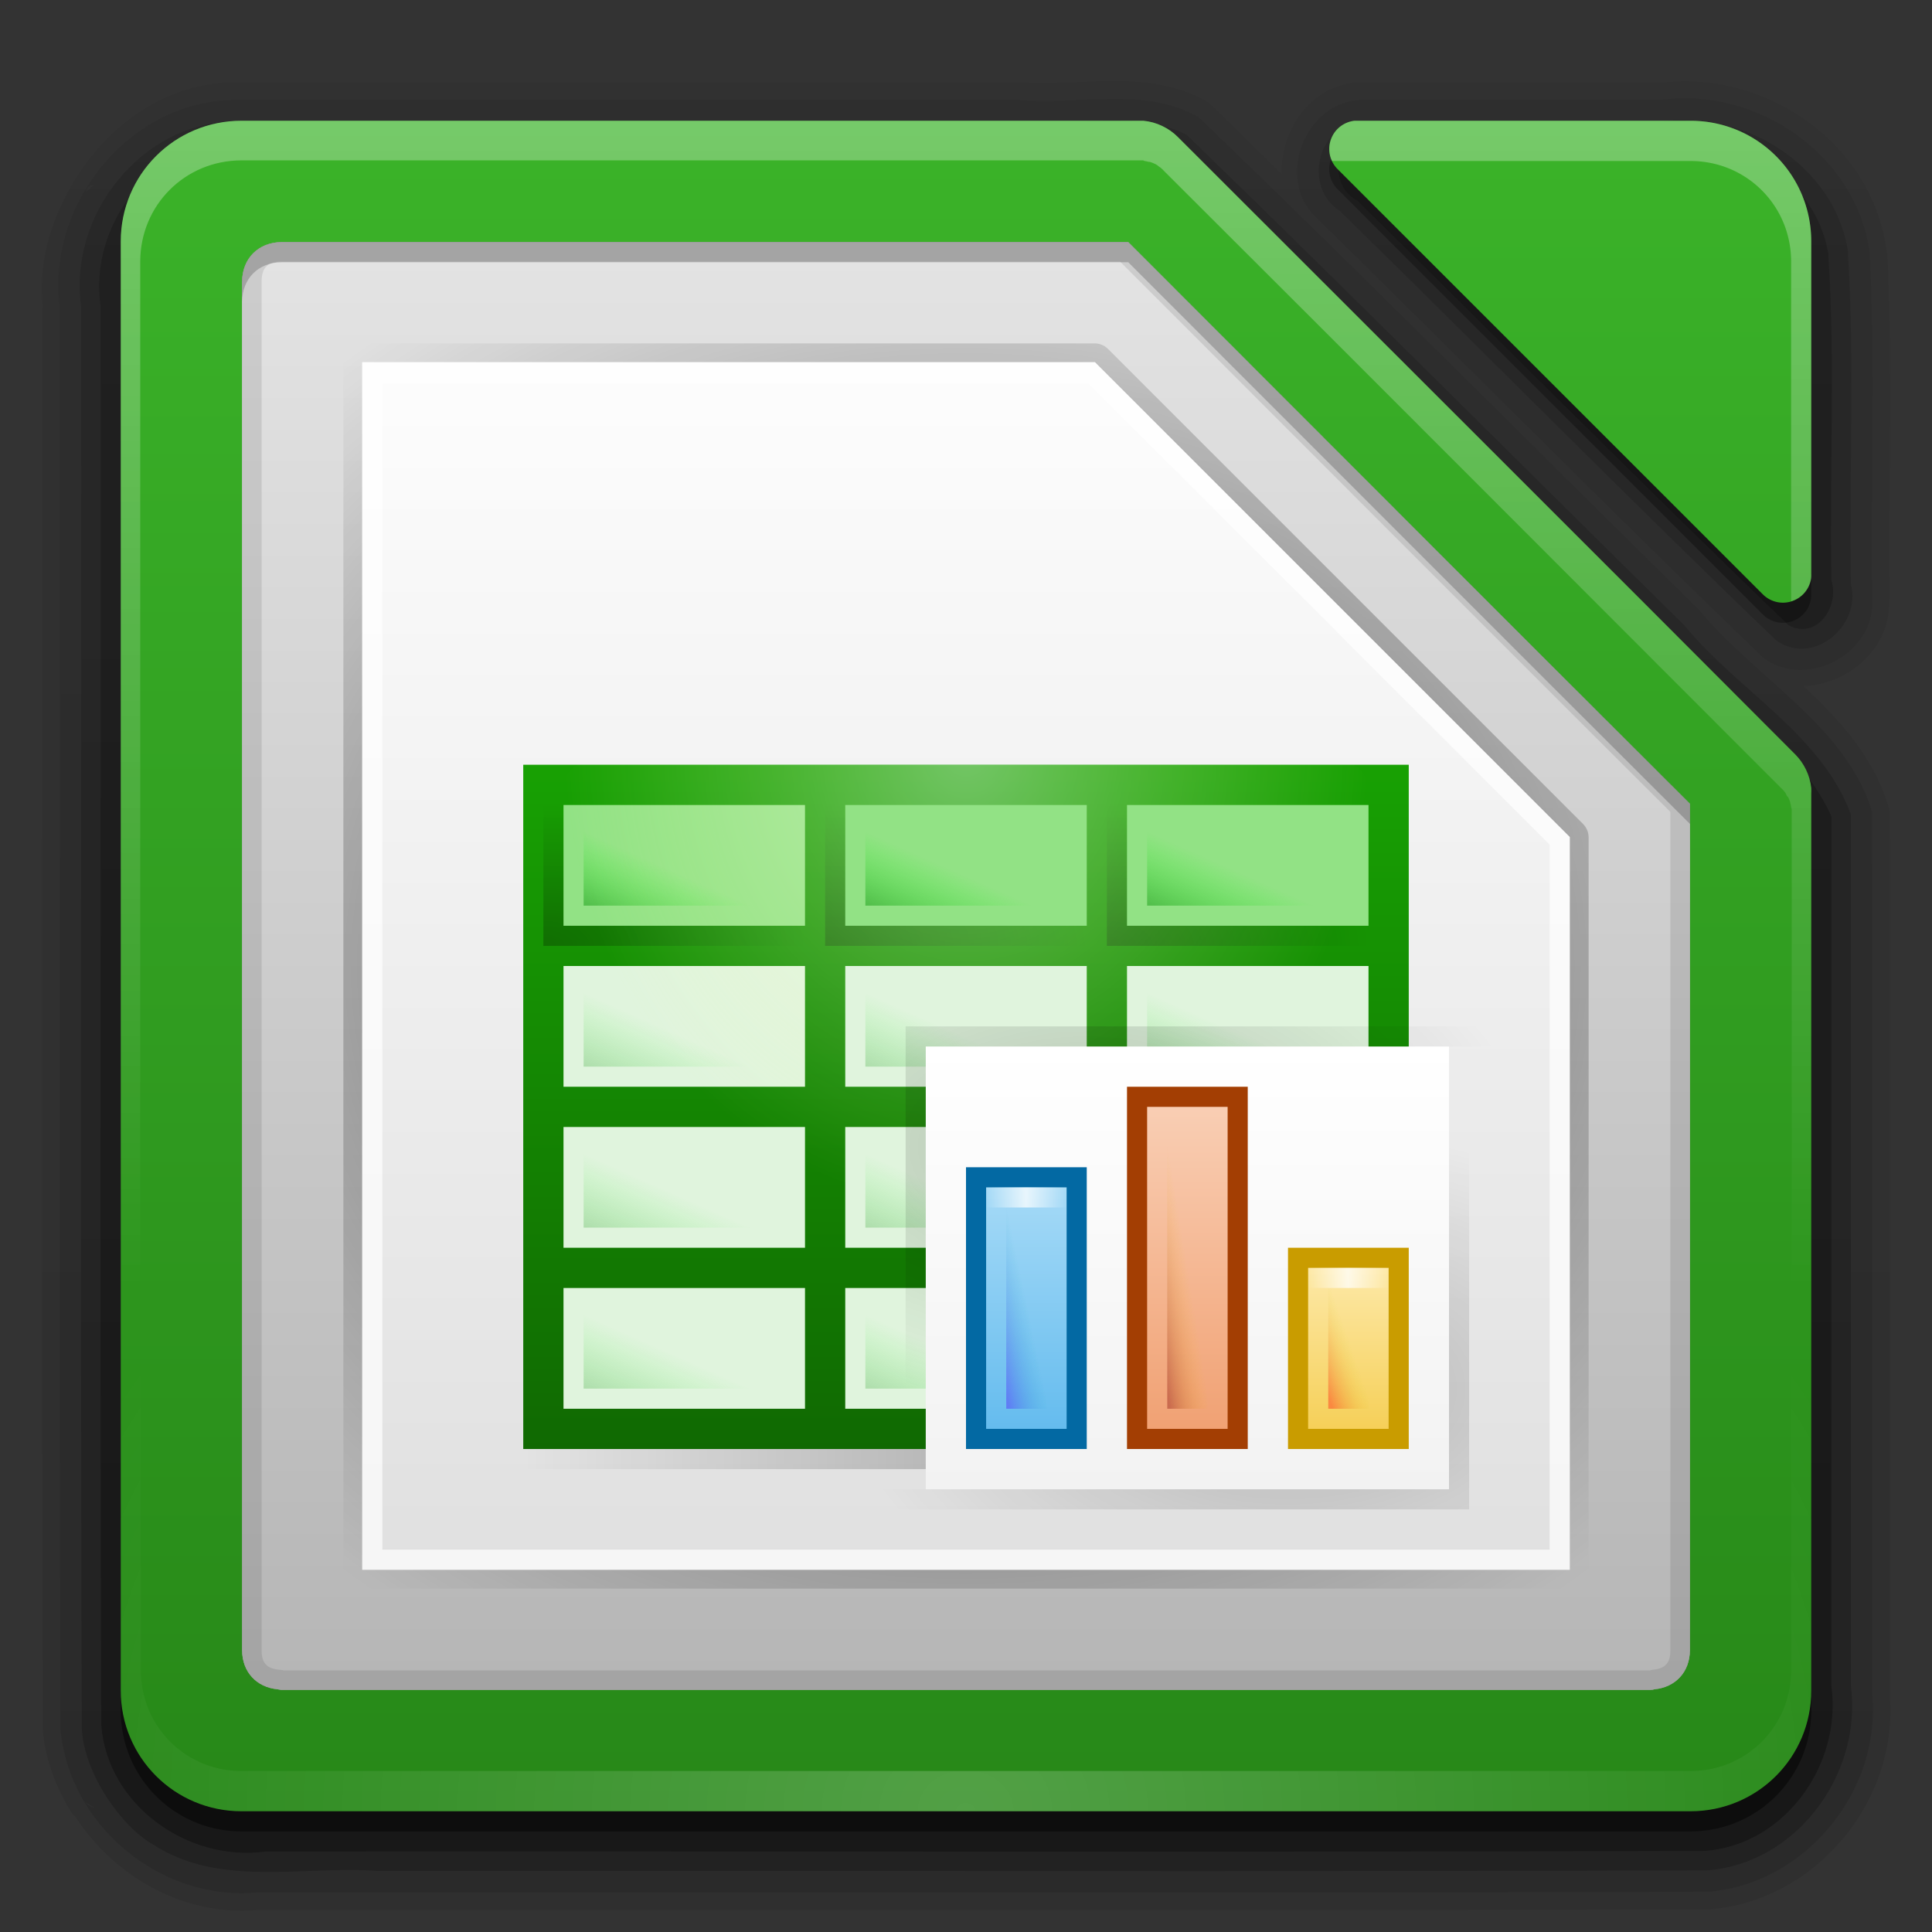 <?xml version="1.0" encoding="UTF-8" standalone="no"?>
<!-- Created with Inkscape (http://www.inkscape.org/) -->

<svg
   xmlns:dc="http://purl.org/dc/elements/1.1/"
   xmlns:cc="http://creativecommons.org/ns#"
   xmlns:rdf="http://www.w3.org/1999/02/22-rdf-syntax-ns#"
   xmlns:svg="http://www.w3.org/2000/svg"
   xmlns="http://www.w3.org/2000/svg"
   xmlns:xlink="http://www.w3.org/1999/xlink"
   xmlns:inkscape="http://www.inkscape.org/namespaces/inkscape"
   version="1.0"
   width="96"
   height="96"
   id="svg2408">
  <rect width="100%" height="100%" fill="#333333" stroke="none"/>
  <defs
     id="defs2410">
    <linearGradient
       id="linearGradient5978">
      <stop
         id="stop5980"
         style="stop-color:#278818;stop-opacity:1"
         offset="0" />
      <stop
         id="stop5982"
         style="stop-color:#3bb329;stop-opacity:1"
         offset="1" />
    </linearGradient>
    <linearGradient
       id="linearGradient5020">
      <stop
         id="stop5022"
         style="stop-color:#000000;stop-opacity:1"
         offset="0" />
      <stop
         id="stop5024"
         style="stop-color:#000000;stop-opacity:0"
         offset="1" />
    </linearGradient>
    <linearGradient
       id="linearGradient4036">
      <stop
         id="stop4038"
         style="stop-color:#b1d5ac;stop-opacity:1"
         offset="0" />
      <stop
         id="stop4040"
         style="stop-color:#f1faef;stop-opacity:1"
         offset="1" />
    </linearGradient>
    <linearGradient
       id="linearGradient4030">
      <stop
         id="stop4032"
         style="stop-color:#97c08f;stop-opacity:1"
         offset="0" />
      <stop
         id="stop4034"
         style="stop-color:#b4d6af;stop-opacity:1"
         offset="1" />
    </linearGradient>
    <linearGradient
       id="linearGradient3914">
      <stop
         id="stop3916"
         style="stop-color:#000000;stop-opacity:1"
         offset="0" />
      <stop
         id="stop3918"
         style="stop-color:#000000;stop-opacity:0"
         offset="1" />
    </linearGradient>
    <linearGradient
       id="linearGradient3873">
      <stop
         id="stop3875"
         style="stop-color:#dfdfdf;stop-opacity:1"
         offset="0" />
      <stop
         id="stop3877"
         style="stop-color:#fefefe;stop-opacity:1"
         offset="1" />
    </linearGradient>
    <linearGradient
       id="linearGradient3856">
      <stop
         id="stop3858"
         style="stop-color:#b3b3b3;stop-opacity:1"
         offset="0" />
      <stop
         id="stop3860"
         style="stop-color:#e6e6e6;stop-opacity:1"
         offset="1" />
    </linearGradient>
    <linearGradient
       x1="45.448"
       y1="92.54"
       x2="45.448"
       y2="7.017"
       id="ButtonShadow"
       gradientUnits="userSpaceOnUse"
       gradientTransform="scale(1.006,0.994)">
      <stop
         id="stop3750"
         style="stop-color:#000000;stop-opacity:1"
         offset="0" />
      <stop
         id="stop3752"
         style="stop-color:#000000;stop-opacity:0.588"
         offset="1" />
    </linearGradient>
    <linearGradient
       id="linearGradient3737">
      <stop
         id="stop3739"
         style="stop-color:#ffffff;stop-opacity:1"
         offset="0" />
      <stop
         id="stop3741"
         style="stop-color:#ffffff;stop-opacity:0"
         offset="1" />
    </linearGradient>
    <linearGradient
       id="linearGradient3700">
      <stop
         id="stop3702"
         style="stop-color:#2276c5;stop-opacity:1"
         offset="0" />
      <stop
         id="stop3704"
         style="stop-color:#68baf4;stop-opacity:1"
         offset="1" />
    </linearGradient>
    <filter
       color-interpolation-filters="sRGB"
       id="filter3174">
      <feGaussianBlur
         id="feGaussianBlur3176"
         stdDeviation="1.71" />
    </filter>
    <filter
       x="-0.192"
       y="-0.192"
       width="1.384"
       height="1.384"
       color-interpolation-filters="sRGB"
       id="filter3794">
      <feGaussianBlur
         id="feGaussianBlur3796"
         stdDeviation="5.28" />
    </filter>
    <linearGradient
       x1="48"
       y1="20.221"
       x2="48"
       y2="138.661"
       id="linearGradient3613"
       xlink:href="#linearGradient3737"
       gradientUnits="userSpaceOnUse" />
    <clipPath
       id="clipPath3613">
      <rect
         width="84"
         height="84"
         rx="6"
         ry="6"
         x="6"
         y="6"
         id="rect3615"
         style="fill:#ffffff;fill-opacity:1;fill-rule:nonzero;stroke:none" />
    </clipPath>
    <linearGradient
       x1="45.448"
       y1="92.54"
       x2="45.448"
       y2="7.017"
       id="ButtonShadow-0"
       gradientUnits="userSpaceOnUse"
       gradientTransform="matrix(1.006,0,0,0.994,100,0)">
      <stop
         id="stop3750-8"
         style="stop-color:#000000;stop-opacity:1"
         offset="0" />
      <stop
         id="stop3752-5"
         style="stop-color:#000000;stop-opacity:0.588"
         offset="1" />
    </linearGradient>
    <linearGradient
       x1="48"
       y1="90"
       x2="48"
       y2="5.988"
       id="linearGradient3047"
       xlink:href="#linearGradient3700"
       gradientUnits="userSpaceOnUse"
       gradientTransform="translate(100,0)" />
    <linearGradient
       x1="48"
       y1="90"
       x2="48"
       y2="5.988"
       id="linearGradient3074"
       xlink:href="#linearGradient5978"
       gradientUnits="userSpaceOnUse" />
    <linearGradient
       x1="48"
       y1="90"
       x2="48"
       y2="5.988"
       id="linearGradient3872"
       xlink:href="#linearGradient5978"
       gradientUnits="userSpaceOnUse" />
    <radialGradient
       cx="48"
       cy="90.172"
       r="42"
       fx="48"
       fy="90.172"
       id="radialGradient3879"
       xlink:href="#linearGradient3737"
       gradientUnits="userSpaceOnUse"
       gradientTransform="matrix(1.157,0,0,0.996,-7.551,0.197)" />
    <linearGradient
       x1="36.357"
       y1="6"
       x2="36.357"
       y2="63.893"
       id="linearGradient3885"
       xlink:href="#linearGradient3737"
       gradientUnits="userSpaceOnUse" />
    <linearGradient
       x1="32"
       y1="26"
       x2="32"
       y2="84"
       id="linearGradient3901"
       xlink:href="#linearGradient3737"
       gradientUnits="userSpaceOnUse"
       gradientTransform="translate(0,-20)" />
    <linearGradient
       x1="48"
       y1="80"
       x2="48"
       y2="16"
       id="linearGradient3879"
       xlink:href="#linearGradient3873"
       gradientUnits="userSpaceOnUse" />
    <radialGradient
       cx="48"
       cy="47.999"
       r="34.938"
       fx="48"
       fy="47.999"
       id="radialGradient3920"
       xlink:href="#linearGradient3914"
       gradientUnits="userSpaceOnUse"
       gradientTransform="matrix(1.345,-3.8835319e-8,3.3050848e-8,1.145,-16.572,-6.954)" />
    <linearGradient
       x1="49"
       y1="91"
       x2="49"
       y2="7"
       id="linearGradient3920"
       xlink:href="#ButtonShadow-0"
       gradientUnits="userSpaceOnUse" />
    <linearGradient
       x1="38"
       y1="94"
       x2="38"
       y2="5"
       id="linearGradient3927"
       xlink:href="#ButtonShadow-0"
       gradientUnits="userSpaceOnUse" />
    <linearGradient
       x1="45"
       y1="95"
       x2="45"
       y2="4"
       id="linearGradient3929"
       xlink:href="#ButtonShadow-0"
       gradientUnits="userSpaceOnUse" />
    <linearGradient
       x1="50"
       y1="92"
       x2="50"
       y2="7"
       id="linearGradient3933"
       xlink:href="#ButtonShadow-0"
       gradientUnits="userSpaceOnUse" />
    <linearGradient
       x1="47"
       y1="93"
       x2="47"
       y2="6"
       id="linearGradient3940"
       xlink:href="#ButtonShadow-0"
       gradientUnits="userSpaceOnUse" />
    <linearGradient
       x1="32"
       y1="88"
       x2="32"
       y2="8"
       id="linearGradient3949"
       xlink:href="#linearGradient3856"
       gradientUnits="userSpaceOnUse" />
    <linearGradient
       x1="48"
       y1="80"
       x2="48"
       y2="16"
       id="linearGradient4018"
       xlink:href="#linearGradient4036"
       gradientUnits="userSpaceOnUse" />
    <radialGradient
       cx="48"
       cy="47.999"
       r="34.938"
       fx="48"
       fy="47.999"
       id="radialGradient4020"
       xlink:href="#linearGradient3914"
       gradientUnits="userSpaceOnUse"
       gradientTransform="matrix(1.345,-3.8835319e-8,3.3050848e-8,1.145,-16.572,-6.954)" />
    <linearGradient
       x1="32"
       y1="88"
       x2="32"
       y2="8"
       id="linearGradient4022"
       xlink:href="#linearGradient4030"
       gradientUnits="userSpaceOnUse" />
    <linearGradient
       id="linearGradient13214">
      <stop
         id="stop13216"
         style="stop-color:#18a303;stop-opacity:1"
         offset="0" />
      <stop
         id="stop13218"
         style="stop-color:#106802;stop-opacity:1"
         offset="1" />
    </linearGradient>
    <linearGradient
       id="linearGradient8074-2">
      <stop
         id="stop8076-1"
         style="stop-color:#000000;stop-opacity:0"
         offset="0" />
      <stop
         id="stop8078-94"
         style="stop-color:#000000;stop-opacity:1"
         offset="0.493" />
      <stop
         id="stop8080-0"
         style="stop-color:#000000;stop-opacity:0"
         offset="1" />
    </linearGradient>
    <linearGradient
       id="linearGradient8903">
      <stop
         id="stop8905"
         style="stop-color:#008000;stop-opacity:1"
         offset="0" />
      <stop
         id="stop8907"
         style="stop-color:#00ff00;stop-opacity:0"
         offset="1" />
    </linearGradient>
    <linearGradient
       id="linearGradient7770">
      <stop
         id="stop7772"
         style="stop-color:#ffffff;stop-opacity:1"
         offset="0" />
      <stop
         id="stop7774"
         style="stop-color:#f5ffaa;stop-opacity:0"
         offset="1" />
    </linearGradient>
    <linearGradient
       id="linearGradient14610">
      <stop
         id="stop14612"
         style="stop-color:#808080;stop-opacity:1"
         offset="0" />
      <stop
         id="stop14614"
         style="stop-color:#b3b3b3;stop-opacity:1"
         offset="1" />
    </linearGradient>
    <linearGradient
       id="linearGradient15606">
      <stop
         id="stop15608"
         style="stop-color:#f2f2f2;stop-opacity:1"
         offset="0" />
      <stop
         id="stop15610"
         style="stop-color:#ffffff;stop-opacity:1"
         offset="1" />
    </linearGradient>
    <linearGradient
       id="linearGradient9364">
      <stop
         id="stop9422"
         style="stop-color:#63bbee;stop-opacity:1"
         offset="0" />
      <stop
         id="stop9368"
         style="stop-color:#aadcf7;stop-opacity:1"
         offset="1" />
    </linearGradient>
    <linearGradient
       id="linearGradient6989">
      <stop
         id="stop6991"
         style="stop-color:#f09e6f;stop-opacity:1"
         offset="0" />
      <stop
         id="stop6993"
         style="stop-color:#f9cfb5;stop-opacity:1"
         offset="1" />
    </linearGradient>
    <linearGradient
       id="linearGradient6975">
      <stop
         id="stop6977"
         style="stop-color:#f5ce53;stop-opacity:1"
         offset="0" />
      <stop
         id="stop6979"
         style="stop-color:#fde9a9;stop-opacity:1"
         offset="1" />
    </linearGradient>
    <linearGradient
       id="linearGradient8989">
      <stop
         id="stop8991"
         style="stop-color:#4a00ff;stop-opacity:1"
         offset="0" />
      <stop
         id="stop8993"
         style="stop-color:#00a0c1;stop-opacity:0"
         offset="1" />
    </linearGradient>
    <linearGradient
       id="linearGradient9109">
      <stop
         id="stop9111"
         style="stop-color:#800000;stop-opacity:1"
         offset="0" />
      <stop
         id="stop9113"
         style="stop-color:#ffc600;stop-opacity:0"
         offset="1" />
    </linearGradient>
    <linearGradient
       id="linearGradient9014">
      <stop
         id="stop9016"
         style="stop-color:#ffffff;stop-opacity:0"
         offset="0" />
      <stop
         id="stop9018"
         style="stop-color:#ffffff;stop-opacity:1"
         offset="0.493" />
      <stop
         id="stop9449"
         style="stop-color:#ffffff;stop-opacity:0"
         offset="1" />
    </linearGradient>
    <linearGradient
       id="linearGradient9119">
      <stop
         id="stop9121"
         style="stop-color:#ff0000;stop-opacity:1"
         offset="0" />
      <stop
         id="stop9123"
         style="stop-color:#d3d300;stop-opacity:0"
         offset="1" />
    </linearGradient>
    <linearGradient
       x1="529.25"
       y1="-1568.638"
       x2="535"
       y2="-1574.638"
       id="linearGradient5081"
       xlink:href="#linearGradient9119"
       gradientUnits="userSpaceOnUse"
       gradientTransform="matrix(0.167,0,0,0.5,-22.167,854.319)" />
    <linearGradient
       x1="529.25"
       y1="-1568.638"
       x2="535"
       y2="-1574.638"
       id="linearGradient5096"
       xlink:href="#linearGradient9109"
       gradientUnits="userSpaceOnUse"
       gradientTransform="matrix(0.167,0,0,1.083,-30.167,1769.359)" />
    <linearGradient
       x1="529.25"
       y1="-1568.638"
       x2="535"
       y2="-1574.638"
       id="linearGradient5099"
       xlink:href="#linearGradient8989"
       gradientUnits="userSpaceOnUse"
       gradientTransform="matrix(0.167,0,0,0.833,-38.167,1377.196)" />
    <linearGradient
       x1="525.639"
       y1="-1078.644"
       x2="525.639"
       y2="-1068.787"
       id="linearGradient5105"
       xlink:href="#linearGradient6975"
       gradientUnits="userSpaceOnUse"
       gradientTransform="matrix(0.571,0,0,0.889,-234.143,887.343)" />
    <linearGradient
       x1="525.639"
       y1="-1078.644"
       x2="525.639"
       y2="-1068.787"
       id="linearGradient5108"
       xlink:href="#linearGradient6989"
       gradientUnits="userSpaceOnUse"
       gradientTransform="matrix(0.571,0,0,1.778,-242.143,1845.689)" />
    <linearGradient
       x1="525.639"
       y1="-1078.644"
       x2="525.639"
       y2="-1068.787"
       id="linearGradient5111"
       xlink:href="#linearGradient9364"
       gradientUnits="userSpaceOnUse"
       gradientTransform="matrix(0.571,0,0,1.333,-250.143,1366.501)" />
    <linearGradient
       x1="714"
       y1="-1063.638"
       x2="714"
       y2="-1083.638"
       id="linearGradient5133"
       xlink:href="#linearGradient15606"
       gradientUnits="userSpaceOnUse"
       gradientTransform="matrix(0.667,0,0,1.1,-430,1244.001)" />
    <linearGradient
       x1="652.25"
       y1="-1491.638"
       x2="652.25"
       y2="-1548.138"
       id="linearGradient5136"
       xlink:href="#linearGradient14610"
       gradientUnits="userSpaceOnUse"
       gradientTransform="matrix(0.359,0,0,0.286,-162.41,550.186)" />
    <linearGradient
       x1="-17"
       y1="-1194.638"
       x2="144"
       y2="-1194.638"
       id="linearGradient5169"
       xlink:href="#linearGradient8074-2"
       gradientUnits="userSpaceOnUse"
       gradientTransform="matrix(0.273,0,0,1,30.646,1266.638)" />
    <linearGradient
       x1="-17"
       y1="-1194.638"
       x2="144"
       y2="-1194.638"
       id="linearGradient5188"
       xlink:href="#linearGradient8074-2"
       gradientUnits="userSpaceOnUse"
       gradientTransform="matrix(0.046,0,0,1,-271.912,3045.278)" />
    <linearGradient
       x1="-17"
       y1="-1194.638"
       x2="144"
       y2="-1194.638"
       id="linearGradient5193"
       xlink:href="#linearGradient8074-2"
       gradientUnits="userSpaceOnUse"
       gradientTransform="matrix(0.075,0,0,1,-655.733,2938.276)" />
    <linearGradient
       x1="529.25"
       y1="-1568.638"
       x2="535.438"
       y2="-1574.826"
       id="linearGradient5196"
       xlink:href="#linearGradient8903"
       gradientUnits="userSpaceOnUse"
       gradientTransform="matrix(0.75,0,0,0.333,-339.75,591.877)" />
    <linearGradient
       x1="529.25"
       y1="-1568.638"
       x2="535.438"
       y2="-1574.826"
       id="linearGradient5200"
       xlink:href="#linearGradient8903"
       gradientUnits="userSpaceOnUse"
       gradientTransform="matrix(0.75,0,0,0.333,-353.75,591.877)" />
    <linearGradient
       x1="529.25"
       y1="-1568.638"
       x2="535.438"
       y2="-1574.826"
       id="linearGradient5204"
       xlink:href="#linearGradient8903"
       gradientUnits="userSpaceOnUse"
       gradientTransform="matrix(0.75,0,0,0.333,-367.75,591.877)" />
    <linearGradient
       x1="529.25"
       y1="-1568.638"
       x2="535.438"
       y2="-1574.826"
       id="linearGradient5208"
       xlink:href="#linearGradient8903"
       gradientUnits="userSpaceOnUse"
       gradientTransform="matrix(0.75,0,0,0.333,-339.75,583.877)" />
    <linearGradient
       x1="529.25"
       y1="-1568.638"
       x2="535.438"
       y2="-1574.826"
       id="linearGradient5212"
       xlink:href="#linearGradient8903"
       gradientUnits="userSpaceOnUse"
       gradientTransform="matrix(0.75,0,0,0.333,-353.75,583.877)" />
    <linearGradient
       x1="529.25"
       y1="-1568.638"
       x2="535.438"
       y2="-1574.826"
       id="linearGradient5216"
       xlink:href="#linearGradient8903"
       gradientUnits="userSpaceOnUse"
       gradientTransform="matrix(0.75,0,0,0.333,-367.75,583.877)" />
    <linearGradient
       x1="529.25"
       y1="-1568.638"
       x2="535.438"
       y2="-1574.826"
       id="linearGradient5220"
       xlink:href="#linearGradient8903"
       gradientUnits="userSpaceOnUse"
       gradientTransform="matrix(0.75,0,0,0.333,-339.75,575.877)" />
    <linearGradient
       x1="529.25"
       y1="-1568.638"
       x2="535.438"
       y2="-1574.826"
       id="linearGradient5224"
       xlink:href="#linearGradient8903"
       gradientUnits="userSpaceOnUse"
       gradientTransform="matrix(0.75,0,0,0.333,-339.75,567.877)" />
    <linearGradient
       x1="529.25"
       y1="-1568.638"
       x2="535.438"
       y2="-1574.826"
       id="linearGradient5228"
       xlink:href="#linearGradient8903"
       gradientUnits="userSpaceOnUse"
       gradientTransform="matrix(0.75,0,0,0.333,-353.75,575.877)" />
    <linearGradient
       x1="529.25"
       y1="-1568.638"
       x2="535.438"
       y2="-1574.826"
       id="linearGradient5232"
       xlink:href="#linearGradient8903"
       gradientUnits="userSpaceOnUse"
       gradientTransform="matrix(0.75,0,0,0.333,-353.75,567.877)" />
    <radialGradient
       cx="-1535.304"
       cy="-853"
       r="10"
       fx="-1535.304"
       fy="-853"
       id="radialGradient5236"
       xlink:href="#linearGradient7770"
       gradientUnits="userSpaceOnUse"
       gradientTransform="matrix(-2.28,0,0,-2,-3537.628,-1754)" />
    <linearGradient
       x1="529.25"
       y1="-1568.638"
       x2="535.438"
       y2="-1574.826"
       id="linearGradient5239"
       xlink:href="#linearGradient8903"
       gradientUnits="userSpaceOnUse"
       gradientTransform="matrix(0.75,0,0,0.333,-367.75,575.877)" />
    <linearGradient
       x1="529.25"
       y1="-1568.638"
       x2="535.438"
       y2="-1574.826"
       id="linearGradient5243"
       xlink:href="#linearGradient8903"
       gradientUnits="userSpaceOnUse"
       gradientTransform="matrix(0.75,0,0,0.333,-367.75,567.877)" />
    <radialGradient
       cx="27"
       cy="50"
       r="6.5"
       fx="27"
       fy="50"
       id="radialGradient5247"
       xlink:href="#linearGradient5020"
       gradientUnits="userSpaceOnUse"
       gradientTransform="matrix(2,0,0,1.077,-27,-6.846)" />
    <radialGradient
       cx="27"
       cy="50"
       r="6.5"
       fx="27"
       fy="50"
       id="radialGradient5250"
       xlink:href="#linearGradient5020"
       gradientUnits="userSpaceOnUse"
       gradientTransform="matrix(2,0,0,1.077,-13,-6.846)" />
    <radialGradient
       cx="27"
       cy="50"
       r="6.5"
       fx="27"
       fy="50"
       id="radialGradient5253"
       xlink:href="#linearGradient5020"
       gradientUnits="userSpaceOnUse"
       gradientTransform="matrix(2,0,0,1.077,1,-6.846)" />
    <linearGradient
       x1="640"
       y1="632.998"
       x2="640"
       y2="688.52"
       id="linearGradient5256"
       xlink:href="#linearGradient13214"
       gradientUnits="userSpaceOnUse"
       gradientTransform="matrix(0.739,0,0,0.648,-431.008,-373.563)" />
    <radialGradient
       cx="64"
       cy="71.211"
       r="15.5"
       fx="64"
       fy="71.211"
       id="radialGradient5296"
       xlink:href="#linearGradient5020"
       gradientUnits="userSpaceOnUse"
       gradientTransform="matrix(1.419,0,0,0.839,-26.839,9.275)" />
    <radialGradient
       cx="64"
       cy="71.211"
       r="15.5"
       fx="64"
       fy="71.211"
       id="radialGradient5952"
       xlink:href="#linearGradient5020"
       gradientUnits="userSpaceOnUse"
       gradientTransform="matrix(-1.419,0,0,-0.839,144.839,116.725)" />
    <linearGradient
       x1="-17"
       y1="-1194.638"
       x2="144"
       y2="-1194.638"
       id="linearGradient5976"
       xlink:href="#linearGradient9014"
       gradientUnits="userSpaceOnUse"
       gradientTransform="matrix(0.025,0,0,1,49.422,1253.638)" />
  </defs>
  <g
     id="layer2"
     style="display:none">
    <rect
       width="86"
       height="85"
       rx="6"
       ry="6"
       x="5"
       y="7"
       id="rect3745"
       style="opacity:0.9;fill:url(#ButtonShadow);fill-opacity:1;fill-rule:nonzero;stroke:none;filter:url(#filter3174)" />
  </g>
  <g
     id="layer3"
     style="display:inline">
    <path
       d="m 55.188,4.031 c -1.587,0.013 -3.135,0.183 -4.5,0.062 a 0.864,0.864 0 0 0 -0.062,0 l -38.938,0 C 8.272,4.108 5.473,6.162 3.781,8.844 2.611,10.699 1.859,12.942 2.125,15.281 l -0.031,0 c 0.021,23.544 -0.042,47.076 0.031,70.625 a 0.864,0.864 0 0 0 0,0.062 c 0.13,1.458 0.643,2.791 1.344,3.969 6.85e-5,1.54e-4 -0.021,-0.072 -0.031,-0.125 0.03,0.088 0.05,0.15 0.062,0.188 0.006,0.011 0.022,0.016 0.031,0.031 0.008,0.012 0.024,0.019 0.031,0.031 a 0.864,0.864 0 0 0 0.062,0.094 c 0.012,0.015 0.022,0.02 0.031,0.031 0.006,0.007 -0.004,0.027 0,0.031 0.004,0.005 0.028,-0.005 0.031,0 A 0.864,0.864 0 0 0 3.719,90.25 c 0.011,0.009 0.022,0.024 0.031,0.031 1.939,2.96 5.36,4.946 9.031,4.625 0.032,-0.003 0.062,0.003 0.094,0 24.004,-0.021 48.023,0.041 72.031,-0.031 a 0.864,0.864 0 0 0 0.062,0 c 5.233,-0.424 9.364,-5.349 8.938,-10.625 -0.003,-0.032 0.003,-0.062 0,-0.094 l 0,-43.812 a 0.864,0.864 0 0 0 -0.062,-0.25 c -0.719,-2.376 -2.29,-4.167 -3.969,-5.75 -0.09,-0.085 -0.16,-0.166 -0.25,-0.25 2.218,-0.09 4.346,-1.879 4.25,-4.312 -9.6e-4,-0.024 0.033,-0.038 0.031,-0.062 -0.076,-5.674 0.162,-11.414 -0.125,-17.156 A 0.864,0.864 0 0 0 93.75,12.5 C 93.071,7.151 87.742,3.445 82.469,4.125 l 0,-0.031 -14.875,0 a 0.864,0.864 0 0 0 -0.031,0 c -2.432,0.095 -3.934,2.367 -3.875,4.562 C 62.505,7.504 61.347,6.332 60.156,5.188 A 0.864,0.864 0 0 0 60,5.062 C 58.448,4.172 56.769,4.019 55.188,4.031 z M 3.438,89.375 c -0.012,0.085 -0.022,0.15 -0.031,0.219 -0.003,-0.015 3.1e-6,-0.063 0,-0.062 -9.2e-6,1.78e-4 0.01,-0.078 0.031,-0.156 z"
       id="path3911"
       style="opacity:0.08;fill:url(#linearGradient3929);fill-opacity:1;fill-rule:nonzero;stroke:none;display:inline" />
    <path
       d="M 11.688,4.969 C 6.432,4.99 2.303,10.133 2.969,15.267 2.989,38.813 2.927,62.361 3,85.906 c 0.43,4.825 5.003,8.594 9.795,8.125 C 36.832,94.01 60.87,94.073 84.906,94 c 4.755,-0.386 8.563,-4.947 8.125,-9.76 0,-14.632 0,-29.264 0,-43.896 C 91.728,36.04 87.202,33.704 84.44,30.319 76.138,22.168 67.952,13.888 59.567,5.828 56.861,4.275 53.611,5.232 50.636,4.969 c -12.983,0 -25.965,0 -38.948,0 z m 55.906,0 c -2.759,0.108 -4.216,3.918 -2.219,5.812 7.429,7.284 14.759,14.709 22.25,21.906 2.147,1.601 5.56,-0.22 5.406,-2.906 -0.079,-5.726 0.161,-11.478 -0.125,-17.188 -0.618,-4.866 -5.593,-8.313 -10.426,-7.625 -4.962,0 -9.924,0 -14.886,0 z M 4.625,9.219 c -0.665,0.702 -0.246,-0.131 0,0 z M 4.25,89.562 c 0.893,0.482 0.104,0.184 0,0 z"
       inkscape:connector-curvature="0"
       id="path3904"
       style="opacity:0.1;fill:url(#linearGradient3927);fill-opacity:1;fill-rule:nonzero;stroke:none;display:inline" />
    <path
       d="M 11.719,6.031 C 7.044,6.047 3.383,10.681 4.031,15.237 4.052,38.762 3.99,62.288 4.062,85.812 c 0.079,2.311 1.999,4.959 3.5,5.812 3.325,2.2 7.5,1.06 11.245,1.344 22.002,-0.021 44.005,0.042 66.005,-0.031 4.472,-0.328 7.729,-4.803 7.156,-9.174 0,-14.432 0,-28.863 0,-43.295 C 90.535,36.514 86.309,34.277 83.691,31.07 75.44,22.955 67.278,14.741 58.96,6.698 56.476,5.441 53.544,6.27 50.848,6.031 c -13.043,0 -26.086,0 -39.129,0 z m 55.969,0 C 65.482,6.139 64.721,9.304 66.571,10.473 73.81,17.569 80.944,24.799 88.25,31.812 c 1.836,1.323 4.248,-0.714 3.719,-2.773 -0.094,-5.541 0.195,-11.109 -0.156,-16.633 -0.734,-4.24 -5.146,-6.945 -9.296,-6.375 -4.943,0 -9.886,0 -14.829,0 z"
       inkscape:connector-curvature="0"
       id="path3899"
       style="opacity:0.2;fill:url(#linearGradient3940);fill-opacity:1;fill-rule:nonzero;stroke:none;display:inline" />
    <path
       d="M 11.75,7 C 7.583,7.035 4.4,11.169 5,15.209 5.021,38.712 4.958,62.217 5.031,85.719 5.336,89.696 9.333,92.534 13.201,92 37.04,91.979 60.881,92.042 84.719,91.969 88.714,91.669 91.529,87.653 91,83.791 91,69.381 91,54.972 91,40.562 89.387,36.967 85.512,34.783 83.004,31.758 74.8,23.676 66.66,15.522 58.404,7.498 56.104,6.512 53.446,7.209 50.985,7 37.907,7 24.828,7 11.75,7 z M 67.781,7 C 66.197,7.122 66.122,9.311 67.422,9.948 74.587,16.972 81.648,24.123 88.876,31.068 90.275,31.815 91.42,30.13 91,28.845 90.905,23.431 91.196,17.987 90.844,12.594 90.211,8.799 86.223,6.479 82.549,7 77.626,7 72.704,7 67.781,7 z"
       inkscape:connector-curvature="0"
       id="path3883"
       style="opacity:0.3;fill:url(#linearGradient3933);fill-opacity:1;fill-rule:nonzero;stroke:none;display:inline" />
    <path
       d="M 12,7 C 8.676,7 6,9.676 6,13 l 0,11 0,50 0,11 c 0,3.324 2.676,6 6,6 l 7,0 65,0 c 3.324,0 6,-2.676 6,-6 L 90,84.281 90,74 90,40.438 c 0.005,-0.094 0.005,-0.188 0,-0.281 -0.066,-0.633 -0.359,-1.241 -0.812,-1.688 C 79.652,28.9 68.083,17.365 58.531,7.812 58.077,7.352 57.457,7.059 56.812,7 L 12.719,7 12,7 z m 55.312,0 a 1.41,1.41 0 0 0 -0.844,2.406 l 21.125,21.125 A 1.41,1.41 0 0 0 90,29.625 1.41,1.41 0 0 0 90,29.531 L 90,17 90,13.281 90,13 C 90,9.676 87.324,7 84,7 L 67.312,7 z"
       inkscape:connector-curvature="0"
       id="path3873"
       style="opacity:0.45;fill:url(#linearGradient3920);fill-opacity:1;fill-rule:nonzero;stroke:none;display:inline" />
  </g>
  <g
     id="layer1"
     style="display:inline">
    <path
       d="M 12,6 C 8.676,6 6,8.676 6,12 l 0,11 0,50 0,11 c 0,3.324 2.676,6 6,6 l 7,0 65,0 c 3.324,0 6,-2.676 6,-6 L 90,83.281 90,73 90,39.438 c 0.005,-0.094 0.005,-0.188 0,-0.281 -0.066,-0.633 -0.359,-1.241 -0.812,-1.688 C 79.652,27.9 68.083,16.365 58.531,6.812 58.077,6.352 57.457,6.059 56.812,6 L 12.719,6 z"
       inkscape:connector-curvature="0"
       id="path3054"
       style="fill:url(#linearGradient3872);fill-opacity:1;fill-rule:nonzero;stroke:none" />
    <path
       d="m 67.312,6 a 1.41,1.41 0 0 0 -0.844,2.406 l 21.125,21.125 A 1.41,1.41 0 0 0 90,28.625 1.41,1.41 0 0 0 90,28.531 L 90,16 90,12.281 90,12 C 90,8.676 87.324,6 84,6 L 67.312,6 z"
       inkscape:connector-curvature="0"
       id="rect2419"
       style="fill:url(#linearGradient3074);fill-opacity:1;fill-rule:nonzero;stroke:none" />
    <path
       d="M 10.156,6.344 C 9.855,6.441 9.56,6.548 9.281,6.688 8.724,6.967 8.221,7.353 7.781,7.781 7.561,7.995 7.372,8.223 7.188,8.469 7.003,8.714 6.832,8.976 6.688,9.25 6.574,9.465 6.466,9.68 6.375,9.906 6.354,9.959 6.331,10.008 6.312,10.062 c -0.01,0.03 -0.021,0.063 -0.031,0.094 -0.006,0.019 0.006,0.044 0,0.062 -0.022,0.071 -0.045,0.145 -0.062,0.219 -0.046,0.197 -0.092,0.393 -0.125,0.594 C 6.041,11.349 6,11.665 6,12 l 0,2 0,9 0,50 0,9 0,2 c 0,3.324 2.676,6 6,6 l 7,0 65,0 c 3.324,0 6,-2.676 6,-6 L 90,83.281 90,82 90,73 90,37.438 a 2.772,2.772 0 0 0 0,-0.281 2.772,2.772 0 0 0 -0.812,-1.688 L 89,35.281 89,81 l 0,2 c 0,2.782 -2.218,5 -5,5 l -2,0 -68,0 -2,0 C 9.218,88 7,85.782 7,83 L 7,81 7,13 7,11 C 7,10.636 7.052,10.279 7.125,9.938 7.148,9.828 7.188,9.732 7.219,9.625 7.245,9.531 7.249,9.436 7.281,9.344 7.289,9.322 7.304,9.303 7.312,9.281 7.388,9.072 7.493,8.851 7.594,8.656 7.651,8.548 7.716,8.447 7.781,8.344 7.805,8.305 7.819,8.257 7.844,8.219 7.938,8.078 8.049,7.943 8.156,7.812 c 0.153,-0.186 0.322,-0.37 0.5,-0.531 0.099,-0.089 0.206,-0.169 0.312,-0.25 0.113,-0.086 0.223,-0.173 0.344,-0.25 0.031,-0.02 0.062,-0.043 0.094,-0.062 0.007,-0.004 0.024,0.004 0.031,0 0.232,-0.139 0.463,-0.275 0.719,-0.375 z"
       inkscape:connector-curvature="0"
       id="path3615"
       style="opacity:0.2;fill:url(#radialGradient3879);fill-opacity:1;fill-rule:nonzero;stroke:none" />
    <rect
       width="84"
       height="84"
       rx="6"
       ry="6"
       x="106"
       y="6"
       id="rect3045"
       style="fill:url(#linearGradient3047);fill-opacity:1;fill-rule:nonzero;stroke:none" />
    <path
       d="m 114,6 26,26 0,4 -30,-30 z"
       inkscape:connector-curvature="0"
       id="path3049"
       style="fill:#ff00ff;stroke:none" />
    <path
       d="m 67.312,6 a 1.41,1.41 0 0 0 -1.125,2 L 82,8 84,8 c 2.782,0 5,2.218 5,5 l 0,2 0,14.875 a 1.41,1.41 0 0 0 1,-1.125 1.41,1.41 0 0 0 0,-0.125 1.41,1.41 0 0 0 0,-0.094 L 90,16 90,14 90,12.281 90,12 C 90,8.676 87.324,6 84,6 L 67.312,6 z"
       inkscape:connector-curvature="0"
       id="path3881"
       style="opacity:0.3;fill:url(#linearGradient3885);fill-opacity:1;fill-rule:nonzero;stroke:none" />
    <path
       d="M 12,6 C 8.676,6 6,8.676 6,12 l 0,11 0,50 0,11 c 0,2.909 2.042,5.317 4.781,5.875 C 8.576,89.339 6.969,87.384 6.969,85 l 0,-11 0,-50 0,-11 C 6.969,10.195 9.195,7.969 12,7.969 l 0.719,0 44,0 0.094,0 C 56.824,7.971 56.83,7.992 56.875,8 c 0.107,0.019 0.051,0.003 0.156,0.031 0.105,0.029 0.054,-0.007 0.156,0.031 0.102,0.038 0.058,0.016 0.156,0.062 0.099,0.047 0.031,0.007 0.125,0.062 0.094,0.055 0.036,0.031 0.125,0.094 0.089,0.063 0.042,0.023 0.125,0.094 0.083,0.071 0.048,0.047 0.125,0.125 9.569,9.536 21.104,21.104 30.656,30.656 0.077,0.075 0.055,0.043 0.125,0.125 0.07,0.082 0.031,0.038 0.094,0.125 0.062,0.087 0.008,0.033 0.062,0.125 0.055,0.092 0.047,0.028 0.094,0.125 0.047,0.097 0.024,0.056 0.062,0.156 0.038,0.1 0.002,0.022 0.031,0.125 0.029,0.103 0.011,0.051 0.031,0.156 0.016,0.085 0.027,0.08 0.031,0.125 0.001,0.021 -3.44e-4,0.025 0,0.031 6.89e-4,0.013 0,0.02 0,0.062 0,0.063 0.003,-6.76e-4 0,0.062 -6.73e-4,0.021 -6.73e-4,0.042 0,0.062 l 0,33.562 0,10.281 0,0.719 c 0,2.384 -1.607,4.339 -3.812,4.875 C 87.958,89.317 90,86.909 90,84 L 90,83.281 90,73 90,39.438 c 0.005,-0.094 0.005,-0.188 0,-0.281 -0.066,-0.633 -0.359,-1.241 -0.812,-1.688 C 79.652,27.9 68.083,16.365 58.531,6.812 58.077,6.352 57.457,6.059 56.812,6 L 12.719,6 z"
       inkscape:connector-curvature="0"
       id="path3888"
       style="opacity:0.3;fill:url(#linearGradient3901);fill-opacity:1;fill-rule:nonzero;stroke:none" />
  </g>
  <g
     id="layer6"
     style="display:inline">
    <path
       d="m 14,12.031 c -1.156,0 -1.969,0.813 -1.969,1.969 l 0,9 0,33 0,17 0,8.281 0,0.719 c 0,1.078 0.718,1.837 1.75,1.938 0.075,0.007 0.141,0.031 0.219,0.031 l 5,0 58,0 5,0 c 0.072,0 0.149,-0.009 0.219,-0.031 1.032,-0.101 1.75,-0.86 1.75,-1.938 l 0,-0.719 0,-8.281 0,-17 0,-16.062 C 74.653,30.649 65.365,21.333 56.062,12.031 l -41.344,0 -0.719,0 z"
       inkscape:connector-curvature="0"
       id="path3846"
       style="fill:url(#linearGradient3949);fill-opacity:1;fill-rule:nonzero;stroke:none;display:inline" />
    <path
       d="M 17.906,17.062 C 17.446,17.106 17.057,17.538 17.062,18 l 0,9 0,42 0,9 c -0.004,0.492 0.446,0.941 0.938,0.938 l 5,0 55,0 C 78.492,78.941 78.941,78.492 78.938,78 l 0,-9 0,-27.406 C 78.935,41.35 78.831,41.108 78.656,40.938 L 55.062,17.344 C 54.892,17.169 54.65,17.065 54.406,17.062 L 18,17.062 c -0.031,-0.002 -0.063,-0.002 -0.094,0 z"
       inkscape:connector-curvature="0"
       id="path3910"
       style="opacity:0.6;fill:url(#radialGradient3920);fill-opacity:1;fill-rule:nonzero;stroke:none;display:inline" />
    <path
       d="m 18,18 0,9 0,42 0,9 5,0 55,0 0,-9 L 78,41.594 54.406,18 z"
       inkscape:connector-curvature="0"
       id="path3868"
       style="fill:url(#linearGradient3879);fill-opacity:1;fill-rule:nonzero;stroke:none;display:inline" />
    <path
       d="m 18,18 0,9 0,42 0,9 5,0 55,0 0,-9 L 78,41.594 54.406,18 z m 1,1 35.031,0 L 77,41.969 77,69 l 0,8 -54,0 -4,0 0,-8 0,-42 z"
       inkscape:connector-curvature="0"
       id="path3882"
       style="opacity:0.7;fill:#ffffff;fill-opacity:1;fill-rule:nonzero;stroke:none;display:inline" />
    <path
       d="m 14,12.031 c -1.156,0 -1.969,0.813 -1.969,1.969 l 0,9 0,33 0,17 0,8.281 0,0.719 c 0,1.078 0.718,1.837 1.75,1.938 0.075,0.007 0.141,0.031 0.219,0.031 l 5,0 58,0 5,0 c 0.072,0 0.149,-0.009 0.219,-0.031 1.032,-0.101 1.75,-0.86 1.75,-1.938 l 0,-0.719 0,-8.281 0,-17 0,-16.062 C 74.653,30.649 65.365,21.333 56.062,12.031 l -41.344,0 -0.719,0 z M 14,13 l 0.719,0 40.938,0 C 64.77,22.114 73.871,31.241 83,40.344 L 83,56 83,73 83,81.281 83,82 c 0,0.648 -0.267,0.91 -0.875,0.969 A 0.967,0.967 0 0 0 82,83 l -5,0 -58,0 -5,0 c 0.119,0 0.099,-0.009 -0.125,-0.031 C 13.267,82.91 13,82.648 13,82 L 13,81.281 13,73 13,56 13,23 13,14 c 0,-0.703 0.297,-1 1,-1 z"
       inkscape:connector-curvature="0"
       id="path3952"
       style="opacity:0.1;fill:#000000;fill-opacity:1;fill-rule:nonzero;stroke:none;display:inline" />
    <path
       d="m 14,12.031 c -1.156,0 -1.969,0.813 -1.969,1.969 l 0,1 c 0,-1.156 0.813,-1.969 1.969,-1.969 l 0.719,0 41.344,0 c 9.302,9.302 18.59,18.618 27.906,27.906 l 0,-1 C 74.653,30.649 65.365,21.333 56.062,12.031 l -41.344,0 -0.719,0 z"
       inkscape:connector-curvature="0"
       id="path3851"
       style="opacity:0.2;fill:#000000;fill-opacity:1;fill-rule:nonzero;stroke:none;display:inline" />
    <path
       d="m 14,12.031 c -1.156,0 -1.969,0.813 -1.969,1.969 l 0,9 0,33 0,17 0,8.281 0,0.719 c 0,1.078 0.718,1.837 1.75,1.938 0.075,0.007 0.141,0.031 0.219,0.031 l 5,0 58,0 5,0 c 0.072,0 0.149,-0.009 0.219,-0.031 1.032,-0.101 1.75,-0.86 1.75,-1.938 l 0,-0.719 0,-8.281 0,-17 0,-16.062 C 74.653,30.649 65.365,21.333 56.062,12.031 l -41.344,0 -0.719,0 z"
       inkscape:connector-curvature="0"
       id="path3982"
       style="fill:url(#linearGradient3949);fill-opacity:1;fill-rule:nonzero;stroke:none;display:inline" />
    <path
       d="M 17.906,17.062 C 17.446,17.106 17.057,17.538 17.062,18 l 0,9 0,42 0,9 c -0.004,0.492 0.446,0.941 0.938,0.938 l 5,0 55,0 C 78.492,78.941 78.941,78.492 78.938,78 l 0,-9 0,-27.406 C 78.935,41.35 78.831,41.108 78.656,40.938 L 55.062,17.344 C 54.892,17.169 54.65,17.065 54.406,17.062 L 18,17.062 c -0.031,-0.002 -0.063,-0.002 -0.094,0 z"
       inkscape:connector-curvature="0"
       id="path3984"
       style="opacity:0.6;fill:url(#radialGradient3920);fill-opacity:1;fill-rule:nonzero;stroke:none;display:inline" />
    <path
       d="m 18,18 0,9 0,42 0,9 5,0 55,0 0,-9 L 78,41.594 54.406,18 z"
       inkscape:connector-curvature="0"
       id="path3986"
       style="fill:url(#linearGradient3879);fill-opacity:1;fill-rule:nonzero;stroke:none;display:inline" />
    <path
       d="m 18,18 0,9 0,42 0,9 5,0 55,0 0,-9 L 78,41.594 54.406,18 z m 1,1 35.031,0 L 77,41.969 77,69 l 0,8 -54,0 -4,0 0,-8 0,-42 z"
       inkscape:connector-curvature="0"
       id="path3988"
       style="opacity:0.7;fill:#ffffff;fill-opacity:1;fill-rule:nonzero;stroke:none;display:inline" />
    <path
       d="m 14,12.031 c -1.156,0 -1.969,0.813 -1.969,1.969 l 0,9 0,33 0,17 0,8.281 0,0.719 c 0,1.078 0.718,1.837 1.75,1.938 0.075,0.007 0.141,0.031 0.219,0.031 l 5,0 58,0 5,0 c 0.072,0 0.149,-0.009 0.219,-0.031 1.032,-0.101 1.75,-0.86 1.75,-1.938 l 0,-0.719 0,-8.281 0,-17 0,-16.062 C 74.653,30.649 65.365,21.333 56.062,12.031 l -41.344,0 -0.719,0 z M 14,13 l 0.719,0 40.938,0 C 64.77,22.114 73.871,31.241 83,40.344 L 83,56 83,73 83,81.281 83,82 c 0,0.648 -0.267,0.91 -0.875,0.969 A 0.967,0.967 0 0 0 82,83 l -5,0 -58,0 -5,0 c 0.119,0 0.099,-0.009 -0.125,-0.031 C 13.267,82.91 13,82.648 13,82 L 13,81.281 13,73 13,56 13,23 13,14 c 0,-0.703 0.297,-1 1,-1 z"
       inkscape:connector-curvature="0"
       id="path3990"
       style="opacity:0.1;fill:#000000;fill-opacity:1;fill-rule:nonzero;stroke:none;display:inline" />
    <path
       d="m 14,12.031 c -1.156,0 -1.969,0.813 -1.969,1.969 l 0,1 c 0,-1.156 0.813,-1.969 1.969,-1.969 l 0.719,0 41.344,0 c 9.302,9.302 18.59,18.618 27.906,27.906 l 0,-1 C 74.653,30.649 65.365,21.333 56.062,12.031 l -41.344,0 -0.719,0 z"
       inkscape:connector-curvature="0"
       id="path3992"
       style="opacity:0.2;fill:#000000;fill-opacity:1;fill-rule:nonzero;stroke:none;display:inline" />
    <path
       d="m 14,12.031 c -1.156,0 -1.969,0.813 -1.969,1.969 l 0,9 0,33 0,17 0,8.281 0,0.719 c 0,1.078 0.718,1.837 1.75,1.938 0.075,0.007 0.141,0.031 0.219,0.031 l 5,0 58,0 5,0 c 0.072,0 0.149,-0.009 0.219,-0.031 1.032,-0.101 1.75,-0.86 1.75,-1.938 l 0,-0.719 0,-8.281 0,-17 0,-16.062 C 74.653,30.649 65.365,21.333 56.062,12.031 l -41.344,0 -0.719,0 z"
       inkscape:connector-curvature="0"
       id="path3994"
       style="fill:url(#linearGradient3949);fill-opacity:1;fill-rule:nonzero;stroke:none;display:inline" />
    <path
       d="M 17.906,17.062 C 17.446,17.106 17.057,17.538 17.062,18 l 0,9 0,42 0,9 c -0.004,0.492 0.446,0.941 0.938,0.938 l 5,0 55,0 C 78.492,78.941 78.941,78.492 78.938,78 l 0,-9 0,-27.406 C 78.935,41.35 78.831,41.108 78.656,40.938 L 55.062,17.344 C 54.892,17.169 54.65,17.065 54.406,17.062 L 18,17.062 c -0.031,-0.002 -0.063,-0.002 -0.094,0 z"
       inkscape:connector-curvature="0"
       id="path3996"
       style="opacity:0.6;fill:url(#radialGradient3920);fill-opacity:1;fill-rule:nonzero;stroke:none;display:inline" />
    <path
       d="m 18,18 0,9 0,42 0,9 5,0 55,0 0,-9 L 78,41.594 54.406,18 z"
       inkscape:connector-curvature="0"
       id="path3998"
       style="fill:url(#linearGradient3879);fill-opacity:1;fill-rule:nonzero;stroke:none;display:inline" />
    <path
       d="m 18,18 0,9 0,42 0,9 5,0 55,0 0,-9 L 78,41.594 54.406,18 z m 1,1 35.031,0 L 77,41.969 77,69 l 0,8 -54,0 -4,0 0,-8 0,-42 z"
       inkscape:connector-curvature="0"
       id="path4000"
       style="opacity:0.7;fill:#ffffff;fill-opacity:1;fill-rule:nonzero;stroke:none;display:inline" />
    <path
       d="m 14,12.031 c -1.156,0 -1.969,0.813 -1.969,1.969 l 0,9 0,33 0,17 0,8.281 0,0.719 c 0,1.078 0.718,1.837 1.75,1.938 0.075,0.007 0.141,0.031 0.219,0.031 l 5,0 58,0 5,0 c 0.072,0 0.149,-0.009 0.219,-0.031 1.032,-0.101 1.75,-0.86 1.75,-1.938 l 0,-0.719 0,-8.281 0,-17 0,-16.062 C 74.653,30.649 65.365,21.333 56.062,12.031 l -41.344,0 -0.719,0 z M 14,13 l 0.719,0 40.938,0 C 64.77,22.114 73.871,31.241 83,40.344 L 83,56 83,73 83,81.281 83,82 c 0,0.648 -0.267,0.91 -0.875,0.969 A 0.967,0.967 0 0 0 82,83 l -5,0 -58,0 -5,0 c 0.119,0 0.099,-0.009 -0.125,-0.031 C 13.267,82.91 13,82.648 13,82 L 13,81.281 13,73 13,56 13,23 13,14 c 0,-0.703 0.297,-1 1,-1 z"
       inkscape:connector-curvature="0"
       id="path4002"
       style="opacity:0.1;fill:#000000;fill-opacity:1;fill-rule:nonzero;stroke:none;display:inline" />
    <path
       d="m 14,12.031 c -1.156,0 -1.969,0.813 -1.969,1.969 l 0,1 c 0,-1.156 0.813,-1.969 1.969,-1.969 l 0.719,0 41.344,0 c 9.302,9.302 18.59,18.618 27.906,27.906 l 0,-1 C 74.653,30.649 65.365,21.333 56.062,12.031 l -41.344,0 -0.719,0 z"
       inkscape:connector-curvature="0"
       id="path4004"
       style="opacity:0.2;fill:#000000;fill-opacity:1;fill-rule:nonzero;stroke:none;display:inline" />
  </g>
  <g
     id="layer7"
     style="display:none">
    <path
       d="m 14,12.031 c -1.156,0 -1.969,0.813 -1.969,1.969 l 0,9 0,33 0,17 0,8.281 0,0.719 c 0,1.078 0.718,1.837 1.75,1.938 0.075,0.007 0.141,0.031 0.219,0.031 l 5,0 58,0 5,0 c 0.072,0 0.149,-0.009 0.219,-0.031 1.032,-0.101 1.75,-0.86 1.75,-1.938 l 0,-0.719 0,-8.281 0,-17 0,-16.062 C 74.653,30.649 65.365,21.333 56.062,12.031 l -41.344,0 -0.719,0 z"
       inkscape:connector-curvature="0"
       id="path4006"
       style="fill:url(#linearGradient4022);fill-opacity:1;fill-rule:nonzero;stroke:none;display:inline" />
    <path
       d="M 17.906,17.062 C 17.446,17.106 17.057,17.538 17.062,18 l 0,9 0,42 0,9 c -0.004,0.492 0.446,0.941 0.938,0.938 l 5,0 55,0 C 78.492,78.941 78.941,78.492 78.938,78 l 0,-9 0,-27.406 C 78.935,41.35 78.831,41.108 78.656,40.938 L 55.062,17.344 C 54.892,17.169 54.65,17.065 54.406,17.062 L 18,17.062 c -0.031,-0.002 -0.063,-0.002 -0.094,0 z"
       inkscape:connector-curvature="0"
       id="path4008"
       style="opacity:0.6;fill:url(#radialGradient4020);fill-opacity:1;fill-rule:nonzero;stroke:none;display:inline" />
    <path
       d="m 18,18 0,9 0,42 0,9 5,0 55,0 0,-9 L 78,41.594 54.406,18 z"
       inkscape:connector-curvature="0"
       id="path4010"
       style="fill:url(#linearGradient4018);fill-opacity:1;fill-rule:nonzero;stroke:none;display:inline" />
    <path
       d="m 18,18 0,9 0,42 0,9 5,0 55,0 0,-9 L 78,41.594 54.406,18 z m 1,1 35.031,0 L 77,41.969 77,69 l 0,8 -54,0 -4,0 0,-8 0,-42 z"
       inkscape:connector-curvature="0"
       id="path4012"
       style="opacity:0.5;fill:#ffffff;fill-opacity:1;fill-rule:nonzero;stroke:none;display:inline" />
    <path
       d="m 14,12.031 c -1.156,0 -1.969,0.813 -1.969,1.969 l 0,9 0,33 0,17 0,8.281 0,0.719 c 0,1.078 0.718,1.837 1.75,1.938 0.075,0.007 0.141,0.031 0.219,0.031 l 5,0 58,0 5,0 c 0.072,0 0.149,-0.009 0.219,-0.031 1.032,-0.101 1.75,-0.86 1.75,-1.938 l 0,-0.719 0,-8.281 0,-17 0,-16.062 C 74.653,30.649 65.365,21.333 56.062,12.031 l -41.344,0 -0.719,0 z M 14,13 l 0.719,0 40.938,0 C 64.77,22.114 73.871,31.241 83,40.344 L 83,56 83,73 83,81.281 83,82 c 0,0.648 -0.267,0.91 -0.875,0.969 A 0.967,0.967 0 0 0 82,83 l -5,0 -58,0 -5,0 c 0.119,0 0.099,-0.009 -0.125,-0.031 C 13.267,82.91 13,82.648 13,82 L 13,81.281 13,73 13,56 13,23 13,14 c 0,-0.703 0.297,-1 1,-1 z"
       inkscape:connector-curvature="0"
       id="path4014"
       style="opacity:0.1;fill:#000000;fill-opacity:1;fill-rule:nonzero;stroke:none;display:inline" />
    <path
       d="m 14,12.031 c -1.156,0 -1.969,0.813 -1.969,1.969 l 0,1 c 0,-1.156 0.813,-1.969 1.969,-1.969 l 0.719,0 41.344,0 c 9.302,9.302 18.59,18.618 27.906,27.906 l 0,-1 C 74.653,30.649 65.365,21.333 56.062,12.031 l -41.344,0 -0.719,0 z"
       inkscape:connector-curvature="0"
       id="path4016"
       style="opacity:0.2;fill:#117002;fill-opacity:1;fill-rule:nonzero;stroke:none;display:inline" />
  </g>
  <g
     id="layer5"
     style="display:none">
    <rect
       width="66"
       height="66"
       rx="12"
       ry="12"
       x="15"
       y="15"
       clip-path="url(#clipPath3613)"
       id="rect3171"
       style="opacity:0.1;fill:url(#linearGradient3613);fill-opacity:1;fill-rule:nonzero;stroke:#ffffff;stroke-width:0.5;stroke-linecap:round;stroke-linejoin:miter;stroke-miterlimit:4;stroke-opacity:1;stroke-dasharray:none;stroke-dashoffset:0;filter:url(#filter3794)" />
  </g>
  <g
     id="layer4"
     style="display:inline">
    <rect
       width="12"
       height="1"
       x="-657"
       y="1743.638"
       id="use9342"
       style="opacity:0.5;color:#000000;fill:url(#linearGradient5193);fill-opacity:1;fill-rule:nonzero;stroke:none;stroke-width:1;marker:none;visibility:visible;display:inline;overflow:visible" />
    <rect
       width="7.385"
       height="1"
       x="-272.691"
       y="1850.64"
       transform="matrix(0,1,-1,0,0,0)"
       id="use9314"
       style="opacity:0.5;color:#000000;fill:url(#linearGradient5188);fill-opacity:1;fill-rule:nonzero;stroke:none;stroke-width:1;marker:none;visibility:visible;display:inline;overflow:visible" />
    <path
       d="m 72,56 0,18 -30,0 0,1 30,0 1,0 0,-19 -1,0 z"
       inkscape:connector-curvature="0"
       id="rect9153"
       style="opacity:0.2;color:#000000;fill:url(#radialGradient5296);fill-opacity:1;fill-rule:nonzero;stroke:none;stroke-width:1;marker:none;visibility:visible;display:inline;overflow:visible" />
    <g
       id="g5258">
      <rect
         width="44"
         height="1"
         x="26"
         y="72"
         id="rect9149"
         style="opacity:0.2;color:#000000;fill:url(#linearGradient5169);fill-opacity:1;fill-rule:nonzero;stroke:none;stroke-width:1;marker:none;visibility:visible;display:inline;overflow:visible" />
      <path
         d="m 26,38 0,34 44,0 0,-34 z"
         inkscape:connector-curvature="0"
         id="path4027"
         style="color:#000000;fill:url(#linearGradient5256);fill-opacity:1;fill-rule:nonzero;stroke:none;stroke-width:1;marker:none;visibility:visible;display:inline;overflow:visible" />
      <rect
         width="13"
         height="7"
         x="55"
         y="40"
         id="rect5032"
         style="opacity:0.25;color:#000000;fill:url(#radialGradient5253);fill-opacity:1;fill-rule:nonzero;stroke:none;stroke-width:1;marker:none;visibility:visible;display:inline;overflow:visible;enable-background:accumulate" />
      <rect
         width="13"
         height="7"
         x="41"
         y="40"
         id="rect5028"
         style="opacity:0.25;color:#000000;fill:url(#radialGradient5250);fill-opacity:1;fill-rule:nonzero;stroke:none;stroke-width:1;marker:none;visibility:visible;display:inline;overflow:visible;enable-background:accumulate" />
      <rect
         width="13"
         height="7"
         x="27"
         y="40"
         id="rect5018"
         style="opacity:0.25;color:#000000;fill:url(#radialGradient5247);fill-opacity:1;fill-rule:nonzero;stroke:none;stroke-width:1;marker:none;visibility:visible;display:inline;overflow:visible;enable-background:accumulate" />
      <rect
         width="12"
         height="6"
         x="28"
         y="40"
         id="rect4031"
         style="color:#000000;fill:#92e285;fill-opacity:1;fill-rule:nonzero;stroke:none;stroke-width:1;marker:none;visibility:visible;display:inline;overflow:visible" />
      <rect
         width="9"
         height="4"
         x="29"
         y="41"
         id="rect4033"
         style="opacity:0.5;color:#000000;fill:url(#linearGradient5243);fill-opacity:1;fill-rule:nonzero;stroke:none;stroke-width:15.997;marker:none;visibility:visible;display:inline;overflow:visible" />
      <rect
         width="12"
         height="6"
         x="28"
         y="48"
         id="rect4037"
         style="color:#000000;fill:#e0f4dd;fill-opacity:1;fill-rule:nonzero;stroke:none;stroke-width:1;marker:none;visibility:visible;display:inline;overflow:visible" />
      <rect
         width="9"
         height="4"
         x="29"
         y="49"
         id="rect4039"
         style="opacity:0.25;color:#000000;fill:url(#linearGradient5239);fill-opacity:1;fill-rule:nonzero;stroke:none;stroke-width:15.997;marker:none;visibility:visible;display:inline;overflow:visible" />
      <rect
         width="22"
         height="40"
         rx="1.375"
         ry="0.86"
         x="-60"
         y="-68"
         transform="matrix(0,-1,-1,0,0,0)"
         id="rect4043"
         style="opacity:0.4;color:#000000;fill:url(#radialGradient5236);fill-opacity:1;fill-rule:nonzero;stroke:none;stroke-width:15.997;marker:none;visibility:visible;display:inline;overflow:visible" />
      <rect
         width="12"
         height="6"
         x="42"
         y="40"
         id="rect4047"
         style="color:#000000;fill:#92e285;fill-opacity:1;fill-rule:nonzero;stroke:none;stroke-width:1;marker:none;visibility:visible;display:inline;overflow:visible" />
      <rect
         width="9"
         height="4"
         x="43"
         y="41"
         id="rect4049"
         style="opacity:0.5;color:#000000;fill:url(#linearGradient5232);fill-opacity:1;fill-rule:nonzero;stroke:none;stroke-width:15.997;marker:none;visibility:visible;display:inline;overflow:visible" />
      <rect
         width="12"
         height="6"
         x="42"
         y="48"
         id="rect4053"
         style="color:#000000;fill:#e0f4dd;fill-opacity:1;fill-rule:nonzero;stroke:none;stroke-width:1;marker:none;visibility:visible;display:inline;overflow:visible" />
      <rect
         width="9"
         height="4"
         x="43"
         y="49"
         id="rect4055"
         style="opacity:0.25;color:#000000;fill:url(#linearGradient5228);fill-opacity:1;fill-rule:nonzero;stroke:none;stroke-width:15.997;marker:none;visibility:visible;display:inline;overflow:visible" />
      <rect
         width="12"
         height="6"
         x="56"
         y="40"
         id="rect4059"
         style="color:#000000;fill:#92e285;fill-opacity:1;fill-rule:nonzero;stroke:none;stroke-width:1;marker:none;visibility:visible;display:inline;overflow:visible" />
      <rect
         width="9"
         height="4"
         x="57"
         y="41"
         id="rect4061"
         style="opacity:0.5;color:#000000;fill:url(#linearGradient5224);fill-opacity:1;fill-rule:nonzero;stroke:none;stroke-width:15.997;marker:none;visibility:visible;display:inline;overflow:visible" />
      <rect
         width="12"
         height="6"
         x="56"
         y="48"
         id="rect4065"
         style="color:#000000;fill:#e0f4dd;fill-opacity:1;fill-rule:nonzero;stroke:none;stroke-width:1;marker:none;visibility:visible;display:inline;overflow:visible" />
      <rect
         width="9"
         height="4"
         x="57"
         y="49"
         id="rect4067"
         style="opacity:0.25;color:#000000;fill:url(#linearGradient5220);fill-opacity:1;fill-rule:nonzero;stroke:none;stroke-width:15.997;marker:none;visibility:visible;display:inline;overflow:visible" />
      <rect
         width="12"
         height="6"
         x="28"
         y="56"
         id="rect4069"
         style="color:#000000;fill:#e0f4dd;fill-opacity:1;fill-rule:nonzero;stroke:none;stroke-width:1;marker:none;visibility:visible;display:inline;overflow:visible" />
      <rect
         width="9"
         height="4"
         x="29"
         y="57"
         id="rect4071"
         style="opacity:0.25;color:#000000;fill:url(#linearGradient5216);fill-opacity:1;fill-rule:nonzero;stroke:none;stroke-width:15.997;marker:none;visibility:visible;display:inline;overflow:visible" />
      <rect
         width="12"
         height="6"
         x="42"
         y="56"
         id="rect4073"
         style="color:#000000;fill:#e0f4dd;fill-opacity:1;fill-rule:nonzero;stroke:none;stroke-width:1;marker:none;visibility:visible;display:inline;overflow:visible" />
      <rect
         width="9"
         height="4"
         x="43"
         y="57"
         id="rect4075"
         style="opacity:0.25;color:#000000;fill:url(#linearGradient5212);fill-opacity:1;fill-rule:nonzero;stroke:none;stroke-width:15.997;marker:none;visibility:visible;display:inline;overflow:visible" />
      <rect
         width="12"
         height="6"
         x="56"
         y="56"
         id="rect4077"
         style="color:#000000;fill:#e0f4dd;fill-opacity:1;fill-rule:nonzero;stroke:none;stroke-width:1;marker:none;visibility:visible;display:inline;overflow:visible" />
      <rect
         width="9"
         height="4"
         x="57"
         y="57"
         id="rect4079"
         style="opacity:0.25;color:#000000;fill:url(#linearGradient5208);fill-opacity:1;fill-rule:nonzero;stroke:none;stroke-width:15.997;marker:none;visibility:visible;display:inline;overflow:visible" />
      <rect
         width="12"
         height="6"
         x="28"
         y="64"
         id="rect4081"
         style="color:#000000;fill:#e0f4dd;fill-opacity:1;fill-rule:nonzero;stroke:none;stroke-width:1;marker:none;visibility:visible;display:inline;overflow:visible" />
      <rect
         width="9"
         height="4"
         x="29"
         y="65"
         id="rect4083"
         style="opacity:0.25;color:#000000;fill:url(#linearGradient5204);fill-opacity:1;fill-rule:nonzero;stroke:none;stroke-width:15.997;marker:none;visibility:visible;display:inline;overflow:visible" />
      <rect
         width="12"
         height="6"
         x="42"
         y="64"
         id="rect4085"
         style="color:#000000;fill:#e0f4dd;fill-opacity:1;fill-rule:nonzero;stroke:none;stroke-width:1;marker:none;visibility:visible;display:inline;overflow:visible" />
      <rect
         width="9"
         height="4"
         x="43"
         y="65"
         id="rect4087"
         style="opacity:0.25;color:#000000;fill:url(#linearGradient5200);fill-opacity:1;fill-rule:nonzero;stroke:none;stroke-width:15.997;marker:none;visibility:visible;display:inline;overflow:visible" />
      <rect
         width="12"
         height="6"
         x="56"
         y="64"
         id="rect4089"
         style="color:#000000;fill:#e0f4dd;fill-opacity:1;fill-rule:nonzero;stroke:none;stroke-width:1;marker:none;visibility:visible;display:inline;overflow:visible" />
      <rect
         width="9"
         height="4"
         x="57"
         y="65"
         id="rect4091"
         style="opacity:0.25;color:#000000;fill:url(#linearGradient5196);fill-opacity:1;fill-rule:nonzero;stroke:none;stroke-width:15.997;marker:none;visibility:visible;display:inline;overflow:visible" />
    </g>
    <rect
       width="28"
       height="16"
       x="44"
       y="108"
       id="rect7689"
       style="color:#000000;fill:url(#linearGradient5136);fill-opacity:1;fill-rule:nonzero;stroke:none;stroke-width:1;marker:none;visibility:visible;display:inline;overflow:visible" />
    <rect
       width="26"
       height="22"
       x="46"
       y="52"
       id="rect7693"
       style="color:#000000;fill:url(#linearGradient5133);fill-opacity:1;fill-rule:nonzero;stroke:none;stroke-width:1;marker:none;visibility:visible;display:inline;overflow:visible" />
    <rect
       width="6"
       height="14"
       x="48"
       y="58"
       id="rect7707"
       style="color:#000000;fill:#0369a3;fill-opacity:1;fill-rule:nonzero;stroke:none;stroke-width:1;marker:none;visibility:visible;display:inline;overflow:visible" />
    <rect
       width="4"
       height="12"
       x="49"
       y="-71"
       transform="scale(1,-1)"
       id="rect7709"
       style="color:#000000;fill:url(#linearGradient5111);fill-opacity:1;fill-rule:nonzero;stroke:none;stroke-width:1;marker:none;visibility:visible;display:inline;overflow:visible" />
    <rect
       width="2"
       height="10"
       x="50"
       y="60"
       id="rect8985"
       style="opacity:0.35;color:#000000;fill:url(#linearGradient5099);fill-opacity:1;fill-rule:nonzero;stroke:none;stroke-width:15.997;marker:none;visibility:visible;display:inline;overflow:visible" />
    <rect
       width="4"
       height="1"
       x="49"
       y="59"
       id="rect9022"
       style="opacity:0.75;color:#000000;fill:url(#linearGradient5976);fill-opacity:1;fill-rule:nonzero;stroke:none;stroke-width:1;marker:none;visibility:visible;display:inline;overflow:visible" />
    <rect
       width="6"
       height="18"
       x="56"
       y="54"
       id="rect7711"
       style="color:#000000;fill:#a33e03;fill-opacity:1;fill-rule:nonzero;stroke:none;stroke-width:1;marker:none;visibility:visible;display:inline;overflow:visible" />
    <rect
       width="4"
       height="16"
       x="57"
       y="-71"
       transform="scale(1,-1)"
       id="rect7713"
       style="color:#000000;fill:url(#linearGradient5108);fill-opacity:1;fill-rule:nonzero;stroke:none;stroke-width:1;marker:none;visibility:visible;display:inline;overflow:visible" />
    <rect
       width="2"
       height="13"
       x="58"
       y="57"
       id="rect8995"
       style="opacity:0.35;color:#000000;fill:url(#linearGradient5096);fill-opacity:1;fill-rule:nonzero;stroke:none;stroke-width:15.997;marker:none;visibility:visible;display:inline;overflow:visible" />
    <use
       transform="translate(8,-4)"
       id="use14123"
       x="0"
       y="0"
       width="5033"
       height="1085"
       xlink:href="#rect9022" />
    <rect
       width="6"
       height="10"
       x="64"
       y="62"
       id="rect7715"
       style="color:#000000;fill:#c99c00;fill-opacity:1;fill-rule:nonzero;stroke:none;stroke-width:1;marker:none;visibility:visible;display:inline;overflow:visible" />
    <rect
       width="4"
       height="8"
       x="65"
       y="-71"
       transform="scale(1,-1)"
       id="rect7717"
       style="color:#000000;fill:url(#linearGradient5105);fill-opacity:1;fill-rule:nonzero;stroke:none;stroke-width:1;marker:none;visibility:visible;display:inline;overflow:visible" />
    <rect
       width="2"
       height="6"
       x="66"
       y="64"
       id="rect9115"
       style="opacity:0.35;color:#000000;fill:url(#linearGradient5081);fill-opacity:1;fill-rule:nonzero;stroke:none;stroke-width:15.997;marker:none;visibility:visible;display:inline;overflow:visible" />
    <use
       transform="translate(16,4)"
       id="use14125"
       x="0"
       y="0"
       width="5033"
       height="1085"
       xlink:href="#rect9022" />
    <path
       d="m 46,70 0,-18 30,0 0,-1 -30,0 -1,0 0,19 1,0 z"
       inkscape:connector-curvature="0"
       id="path5950"
       style="opacity:0.2;color:#000000;fill:url(#radialGradient5952);fill-opacity:1;fill-rule:nonzero;stroke:none;stroke-width:1;marker:none;visibility:visible;display:inline;overflow:visible" />
  </g>
</svg>
